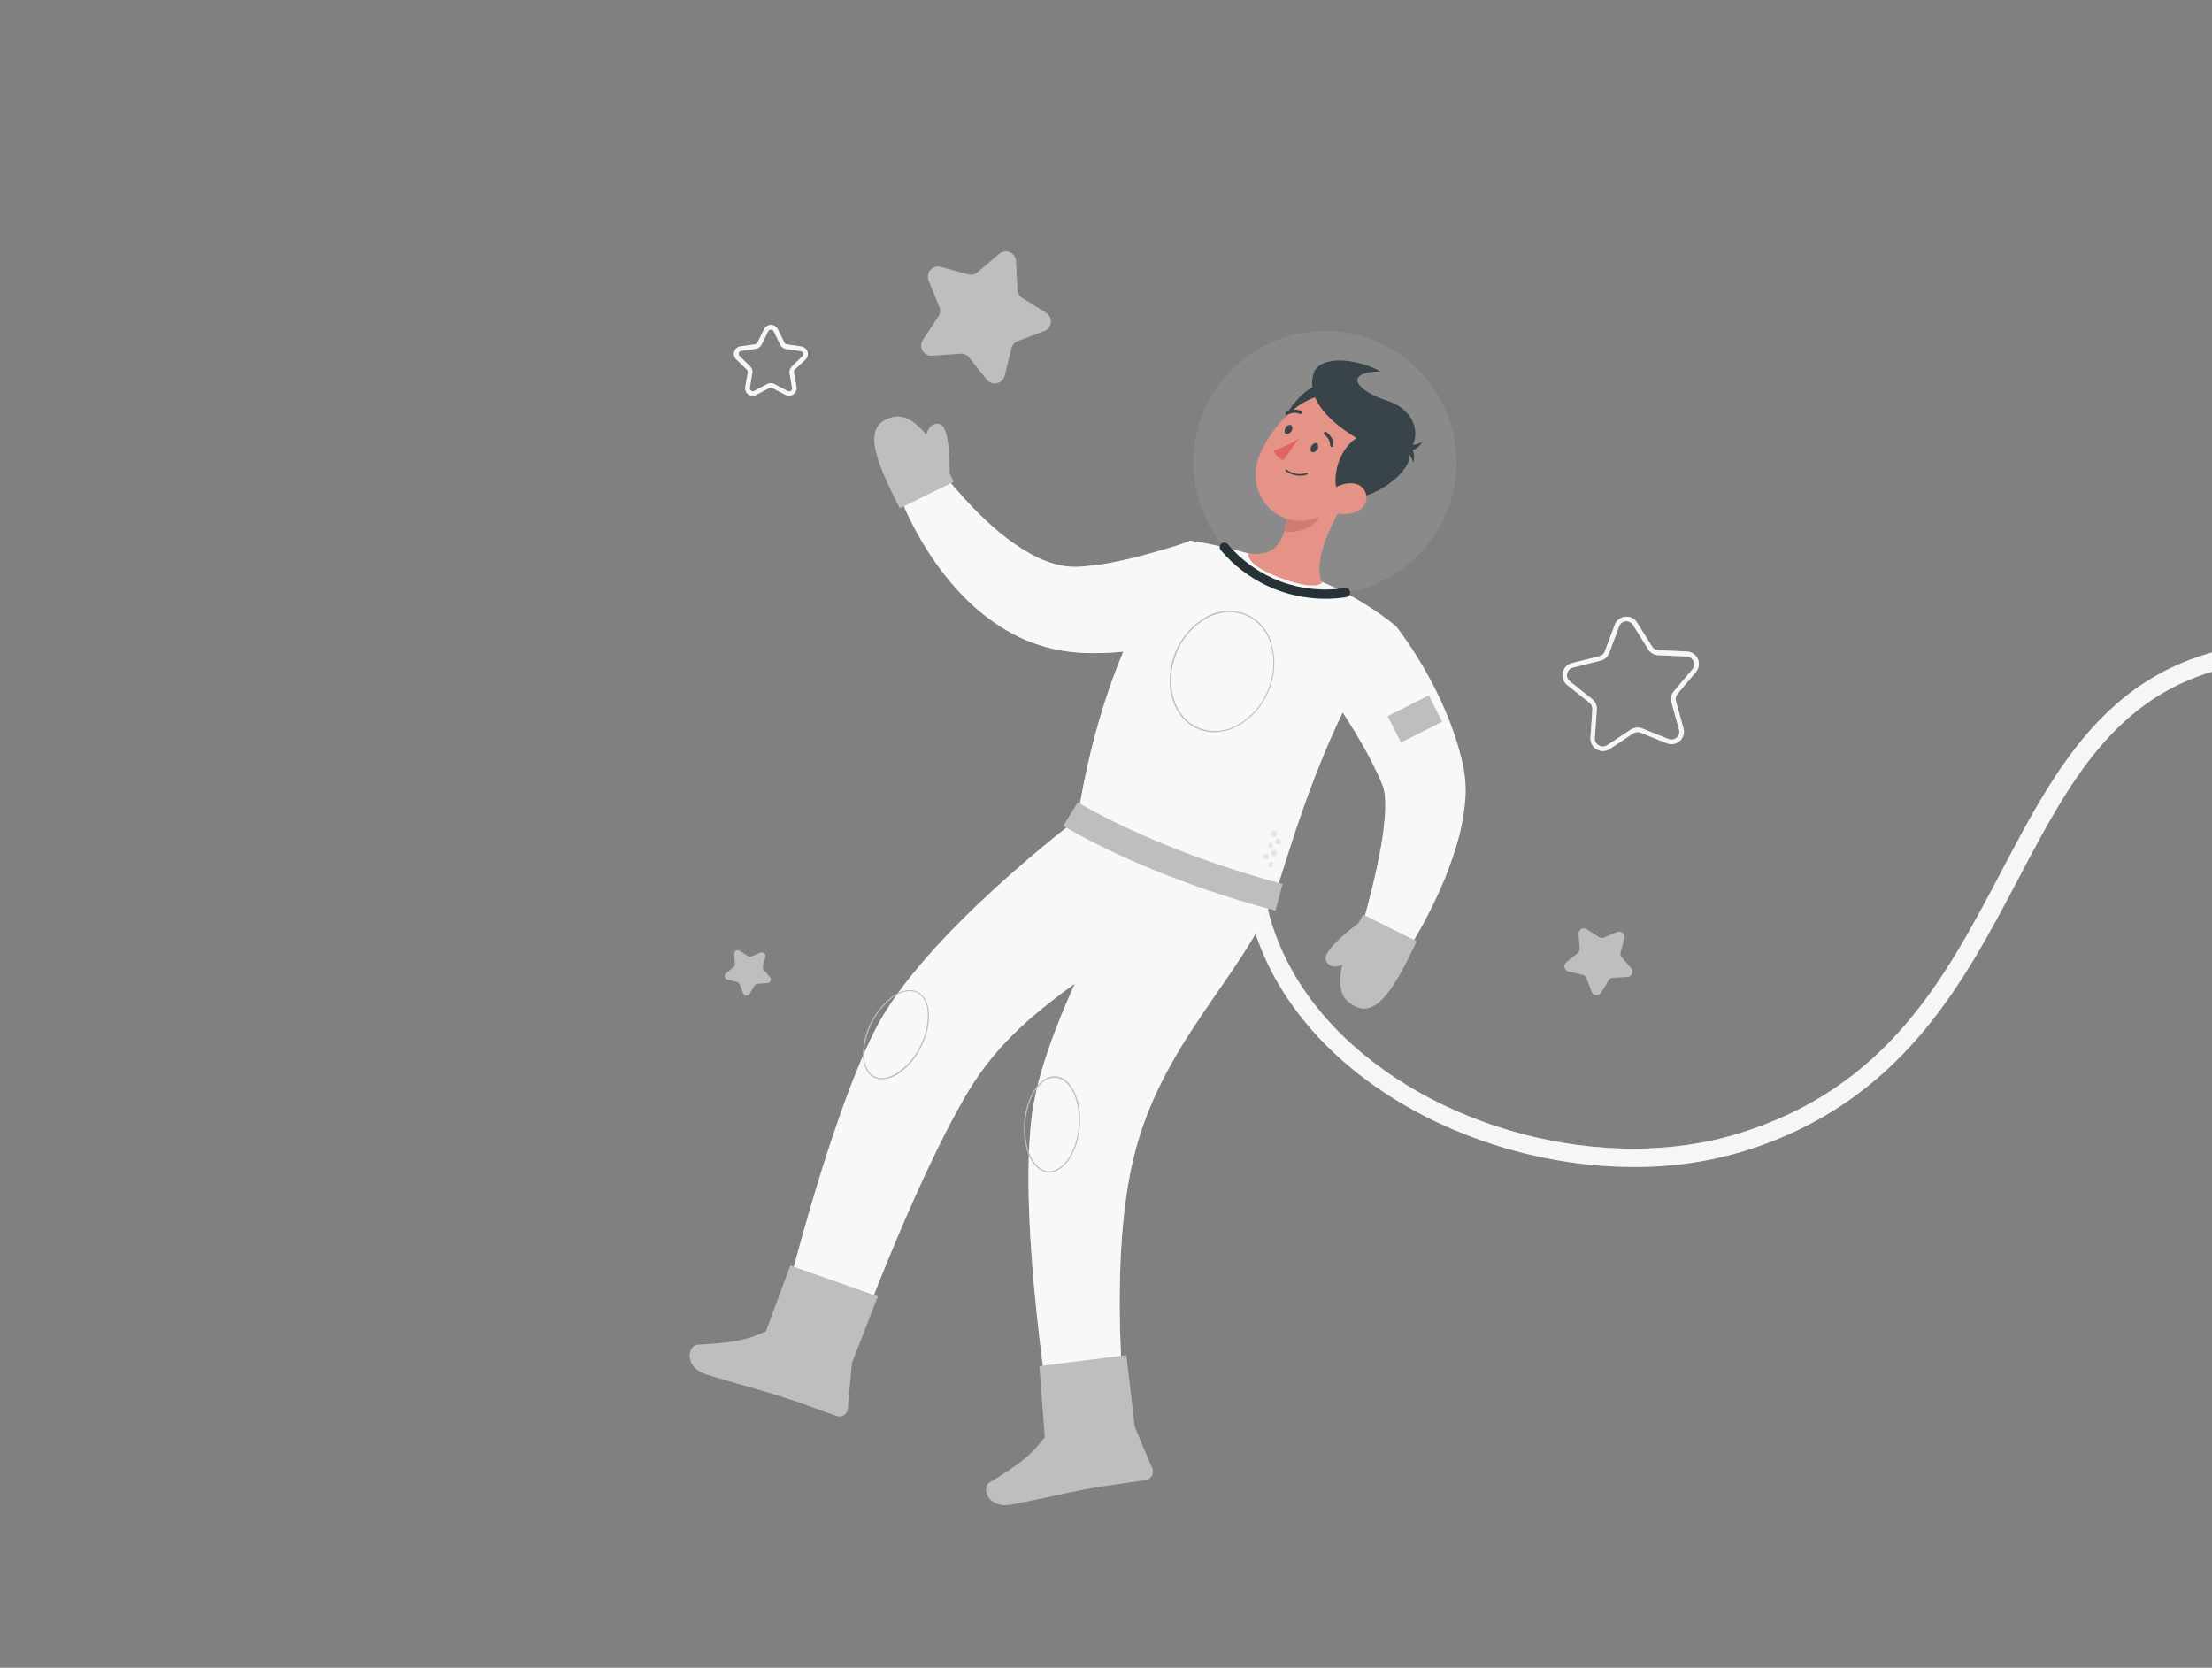 <svg width="642" height="484" viewBox="0 0 642 484" fill="none" xmlns="http://www.w3.org/2000/svg">
<rect x="0" y="0" width="642" height="484" fill="#808080" stroke="none"/>
<path d="M218.477 114.895C218.155 114.894 217.837 114.822 217.545 114.686C217.254 114.549 216.995 114.35 216.788 114.104C216.58 113.857 216.429 113.568 216.345 113.257C216.261 112.946 216.245 112.62 216.3 112.303L217.035 108.068C217.056 107.928 217.044 107.785 216.999 107.65C216.955 107.516 216.88 107.393 216.781 107.293L213.694 104.287C213.398 103.999 213.187 103.634 213.088 103.233C212.988 102.832 213.004 102.411 213.132 102.019C213.26 101.626 213.496 101.277 213.813 101.012C214.129 100.747 214.514 100.576 214.924 100.519L219.186 99.904C219.325 99.882 219.457 99.826 219.571 99.742C219.684 99.659 219.777 99.549 219.84 99.423L221.737 95.562C221.917 95.183 222.201 94.862 222.556 94.638C222.911 94.414 223.322 94.294 223.741 94.294C224.161 94.294 224.572 94.414 224.927 94.638C225.282 94.862 225.566 95.183 225.746 95.562L227.643 99.423C227.707 99.551 227.802 99.662 227.918 99.745C228.034 99.829 228.169 99.883 228.311 99.904L232.559 100.559C232.969 100.616 233.354 100.787 233.67 101.052C233.987 101.317 234.223 101.666 234.351 102.059C234.479 102.452 234.495 102.872 234.395 103.273C234.296 103.674 234.085 104.039 233.788 104.327L230.662 107.239C230.562 107.339 230.488 107.462 230.446 107.597C230.404 107.732 230.396 107.875 230.422 108.014L231.143 112.249C231.214 112.656 231.169 113.074 231.014 113.457C230.859 113.839 230.599 114.17 230.265 114.412C229.931 114.655 229.536 114.798 229.124 114.827C228.712 114.855 228.301 114.768 227.937 114.574L224.129 112.57C224.004 112.501 223.864 112.465 223.721 112.465C223.579 112.465 223.439 112.501 223.314 112.57L219.506 114.561C219.197 114.756 218.843 114.871 218.477 114.895V114.895ZM223.728 95.669C223.564 95.664 223.402 95.706 223.262 95.792C223.122 95.877 223.01 96.002 222.94 96.15L221.029 100.011C220.873 100.333 220.64 100.612 220.351 100.824C220.063 101.036 219.727 101.174 219.373 101.227L215.111 101.842C214.95 101.865 214.799 101.932 214.675 102.037C214.551 102.142 214.458 102.279 214.408 102.433C214.358 102.588 214.352 102.753 214.391 102.911C214.431 103.068 214.513 103.212 214.63 103.325L217.716 106.331C217.972 106.583 218.163 106.893 218.272 107.235C218.381 107.577 218.406 107.941 218.344 108.295L217.622 112.53C217.594 112.69 217.611 112.854 217.671 113.004C217.732 113.155 217.833 113.286 217.964 113.381C218.094 113.477 218.249 113.535 218.411 113.547C218.573 113.56 218.734 113.527 218.878 113.452L222.699 111.448C223.015 111.283 223.365 111.197 223.721 111.197C224.077 111.197 224.428 111.283 224.743 111.448L228.565 113.452C228.706 113.541 228.869 113.588 229.036 113.587C229.203 113.585 229.366 113.536 229.506 113.444C229.646 113.353 229.756 113.223 229.823 113.07C229.891 112.917 229.913 112.748 229.887 112.583L229.166 108.348C229.107 107.994 229.133 107.632 229.242 107.29C229.352 106.949 229.541 106.638 229.794 106.384L232.88 103.378C233 103.266 233.085 103.122 233.125 102.964C233.165 102.805 233.159 102.638 233.107 102.483C233.056 102.328 232.963 102.191 232.837 102.087C232.712 101.984 232.56 101.917 232.399 101.895L228.137 101.281C227.783 101.228 227.447 101.089 227.158 100.877C226.87 100.666 226.637 100.387 226.48 100.065L224.543 96.15C224.471 95.998 224.355 95.87 224.21 95.784C224.064 95.698 223.897 95.658 223.728 95.669V95.669Z" fill="#EDEDED"/>
<path opacity="0.5" d="M218.477 114.895C218.155 114.894 217.837 114.822 217.545 114.686C217.254 114.549 216.995 114.35 216.788 114.104C216.58 113.857 216.429 113.568 216.345 113.257C216.261 112.946 216.245 112.62 216.3 112.303L217.035 108.068C217.056 107.928 217.044 107.785 216.999 107.65C216.955 107.516 216.88 107.393 216.781 107.293L213.694 104.287C213.398 103.999 213.187 103.634 213.088 103.233C212.988 102.832 213.004 102.411 213.132 102.019C213.26 101.626 213.496 101.277 213.813 101.012C214.129 100.747 214.514 100.576 214.924 100.519L219.186 99.904C219.325 99.882 219.457 99.826 219.571 99.742C219.684 99.659 219.777 99.549 219.84 99.423L221.737 95.562C221.917 95.183 222.201 94.862 222.556 94.638C222.911 94.414 223.322 94.294 223.741 94.294C224.161 94.294 224.572 94.414 224.927 94.638C225.282 94.862 225.566 95.183 225.746 95.562L227.643 99.423C227.707 99.551 227.802 99.662 227.918 99.745C228.034 99.829 228.169 99.883 228.311 99.904L232.559 100.559C232.969 100.616 233.354 100.787 233.67 101.052C233.987 101.317 234.223 101.666 234.351 102.059C234.479 102.452 234.495 102.872 234.395 103.273C234.296 103.674 234.085 104.039 233.788 104.327L230.662 107.239C230.562 107.339 230.488 107.462 230.446 107.597C230.404 107.732 230.396 107.875 230.422 108.014L231.143 112.249C231.214 112.656 231.169 113.074 231.014 113.457C230.859 113.839 230.599 114.17 230.265 114.412C229.931 114.655 229.536 114.798 229.124 114.827C228.712 114.855 228.301 114.768 227.937 114.574L224.129 112.57C224.004 112.501 223.864 112.465 223.721 112.465C223.579 112.465 223.439 112.501 223.314 112.57L219.506 114.561C219.197 114.756 218.843 114.871 218.477 114.895V114.895ZM223.728 95.669C223.564 95.664 223.402 95.706 223.262 95.792C223.122 95.877 223.01 96.002 222.94 96.15L221.029 100.011C220.873 100.333 220.64 100.612 220.351 100.824C220.063 101.036 219.727 101.174 219.373 101.227L215.111 101.842C214.95 101.865 214.799 101.932 214.675 102.037C214.551 102.142 214.458 102.279 214.408 102.433C214.358 102.588 214.352 102.753 214.391 102.911C214.431 103.068 214.513 103.212 214.63 103.325L217.716 106.331C217.972 106.583 218.163 106.893 218.272 107.235C218.381 107.577 218.406 107.941 218.344 108.295L217.622 112.53C217.594 112.69 217.611 112.854 217.671 113.004C217.732 113.155 217.833 113.286 217.964 113.381C218.094 113.477 218.249 113.535 218.411 113.547C218.573 113.56 218.734 113.527 218.878 113.452L222.699 111.448C223.015 111.283 223.365 111.197 223.721 111.197C224.077 111.197 224.428 111.283 224.743 111.448L228.565 113.452C228.706 113.541 228.869 113.588 229.036 113.587C229.203 113.585 229.366 113.536 229.506 113.444C229.646 113.353 229.756 113.223 229.823 113.07C229.891 112.917 229.913 112.748 229.887 112.583L229.166 108.348C229.107 107.994 229.133 107.632 229.242 107.29C229.352 106.949 229.541 106.638 229.794 106.384L232.88 103.378C233 103.266 233.085 103.122 233.125 102.964C233.165 102.805 233.159 102.638 233.107 102.483C233.056 102.328 232.963 102.191 232.837 102.087C232.712 101.984 232.56 101.917 232.399 101.895L228.137 101.281C227.783 101.228 227.447 101.089 227.158 100.877C226.87 100.666 226.637 100.387 226.48 100.065L224.543 96.15C224.471 95.998 224.355 95.87 224.21 95.784C224.064 95.698 223.897 95.658 223.728 95.669V95.669Z" fill="white"/>
<path d="M294.886 75.829L295.273 84.072C295.288 84.545 295.417 85.007 295.65 85.419C295.883 85.831 296.212 86.18 296.609 86.437L303.61 90.793C304.076 91.084 304.451 91.5 304.694 91.994C304.936 92.487 305.036 93.039 304.982 93.586C304.927 94.133 304.722 94.654 304.387 95.091C304.053 95.527 303.603 95.862 303.089 96.056L295.38 98.969C294.933 99.135 294.533 99.408 294.217 99.765C293.9 100.121 293.675 100.55 293.563 101.013L291.586 109.029C291.455 109.565 291.177 110.053 290.783 110.439C290.39 110.824 289.896 111.092 289.358 111.212C288.82 111.331 288.259 111.298 287.739 111.115C287.219 110.933 286.76 110.608 286.415 110.178L281.258 103.739C280.963 103.362 280.579 103.065 280.14 102.874C279.702 102.683 279.223 102.603 278.746 102.643L270.53 103.231C269.983 103.268 269.436 103.151 268.951 102.895C268.467 102.638 268.063 102.252 267.786 101.779C267.508 101.306 267.368 100.765 267.381 100.217C267.394 99.669 267.559 99.135 267.858 98.675L272.387 91.781C272.642 91.39 272.8 90.943 272.847 90.478C272.893 90.013 272.827 89.543 272.654 89.109L269.554 81.467C269.336 80.956 269.265 80.393 269.352 79.844C269.439 79.295 269.679 78.781 270.045 78.363C270.41 77.944 270.887 77.637 271.42 77.477C271.952 77.317 272.519 77.311 273.055 77.459L281.004 79.637C281.464 79.761 281.947 79.773 282.412 79.671C282.878 79.569 283.311 79.355 283.676 79.049L289.982 73.705C290.403 73.334 290.92 73.091 291.474 73.004C292.027 72.916 292.594 72.988 293.108 73.211C293.622 73.433 294.063 73.798 294.377 74.261C294.692 74.725 294.868 75.269 294.886 75.829V75.829Z" fill="#EDEDED"/>
<path opacity="0.2" d="M294.886 75.829L295.273 84.072C295.288 84.545 295.417 85.007 295.65 85.419C295.883 85.831 296.212 86.18 296.609 86.437L303.61 90.793C304.076 91.084 304.451 91.5 304.694 91.994C304.936 92.487 305.036 93.039 304.982 93.586C304.927 94.133 304.722 94.654 304.387 95.091C304.053 95.527 303.603 95.862 303.089 96.056L295.38 98.969C294.933 99.135 294.533 99.408 294.217 99.765C293.9 100.121 293.675 100.55 293.563 101.013L291.586 109.029C291.455 109.565 291.177 110.053 290.783 110.439C290.39 110.824 289.896 111.092 289.358 111.212C288.82 111.331 288.259 111.298 287.739 111.115C287.219 110.933 286.76 110.608 286.415 110.178L281.258 103.739C280.963 103.362 280.579 103.065 280.14 102.874C279.702 102.683 279.223 102.603 278.746 102.643L270.53 103.231C269.983 103.268 269.436 103.151 268.951 102.895C268.467 102.638 268.063 102.252 267.786 101.779C267.508 101.306 267.368 100.765 267.381 100.217C267.394 99.669 267.559 99.135 267.858 98.675L272.387 91.781C272.642 91.39 272.8 90.943 272.847 90.478C272.893 90.013 272.827 89.543 272.654 89.109L269.554 81.467C269.336 80.956 269.265 80.393 269.352 79.844C269.439 79.295 269.679 78.781 270.045 78.363C270.41 77.944 270.887 77.637 271.42 77.477C271.952 77.317 272.519 77.311 273.055 77.459L281.004 79.637C281.464 79.761 281.947 79.773 282.412 79.671C282.878 79.569 283.311 79.355 283.676 79.049L289.982 73.705C290.403 73.334 290.92 73.091 291.474 73.004C292.027 72.916 292.594 72.988 293.108 73.211C293.622 73.433 294.063 73.798 294.377 74.261C294.692 74.725 294.868 75.269 294.886 75.829V75.829Z" fill="black"/>
<path d="M465.204 217.97C464.709 217.964 464.221 217.857 463.768 217.657C463.316 217.456 462.909 217.166 462.572 216.804C462.235 216.442 461.974 216.015 461.807 215.55C461.639 215.084 461.568 214.59 461.597 214.096L462.158 205.866C462.183 205.498 462.119 205.129 461.97 204.791C461.821 204.454 461.592 204.158 461.303 203.928L454.85 198.798C454.321 198.38 453.919 197.823 453.689 197.189C453.46 196.556 453.412 195.87 453.551 195.211C453.69 194.551 454.01 193.944 454.475 193.456C454.941 192.969 455.533 192.621 456.186 192.452L464.202 190.448C464.562 190.362 464.895 190.188 465.17 189.94C465.446 189.693 465.655 189.38 465.778 189.032L468.664 181.309C468.902 180.678 469.31 180.126 469.844 179.715C470.379 179.303 471.017 179.049 471.688 178.981C472.359 178.913 473.035 179.034 473.641 179.33C474.247 179.625 474.758 180.084 475.117 180.655L479.5 187.642C479.694 187.956 479.962 188.218 480.281 188.405C480.601 188.591 480.961 188.696 481.33 188.711L489.573 189.072C490.251 189.093 490.909 189.304 491.473 189.681C492.036 190.058 492.483 190.585 492.761 191.204C493.04 191.822 493.139 192.506 493.048 193.177C492.956 193.849 492.678 194.482 492.245 195.004L486.901 201.323C486.65 201.607 486.474 201.948 486.388 202.316C486.301 202.685 486.308 203.069 486.407 203.434L488.611 211.384C488.795 212.033 488.792 212.72 488.603 213.367C488.413 214.015 488.046 214.596 487.542 215.044C487.039 215.495 486.419 215.796 485.754 215.914C485.088 216.032 484.403 215.962 483.775 215.712L476.133 212.626C475.79 212.488 475.419 212.436 475.051 212.473C474.683 212.51 474.33 212.636 474.022 212.84L467.155 217.396C466.571 217.767 465.895 217.966 465.204 217.97ZM472.085 180.294H471.844C471.418 180.33 471.012 180.488 470.673 180.749C470.335 181.009 470.078 181.361 469.934 181.764L467.048 189.486C466.846 190.038 466.512 190.532 466.073 190.923C465.635 191.315 465.107 191.592 464.536 191.73L456.52 193.734C456.105 193.837 455.728 194.054 455.431 194.361C455.133 194.667 454.928 195.051 454.837 195.468C454.747 195.885 454.775 196.32 454.919 196.722C455.063 197.124 455.317 197.477 455.651 197.743L462.104 202.873C462.56 203.238 462.92 203.709 463.152 204.244C463.385 204.78 463.484 205.364 463.44 205.946L462.879 214.176C462.844 214.6 462.931 215.026 463.13 215.402C463.329 215.778 463.631 216.09 464.001 216.3C464.362 216.525 464.779 216.645 465.204 216.645C465.629 216.645 466.046 216.525 466.406 216.3L473.287 211.744C473.774 211.421 474.333 211.22 474.914 211.16C475.496 211.099 476.084 211.181 476.627 211.397L484.283 214.483C484.672 214.634 485.095 214.676 485.507 214.603C485.918 214.53 486.302 214.346 486.616 214.071C486.93 213.795 487.163 213.439 487.288 213.041C487.414 212.642 487.428 212.217 487.329 211.811L485.124 203.862C484.967 203.297 484.949 202.703 485.072 202.131C485.195 201.558 485.456 201.024 485.832 200.575L491.177 194.255C491.447 193.927 491.62 193.53 491.678 193.108C491.736 192.687 491.676 192.258 491.504 191.868C491.332 191.479 491.056 191.145 490.705 190.904C490.355 190.663 489.945 190.523 489.52 190.501L481.29 190.154C480.703 190.127 480.132 189.959 479.625 189.664C479.118 189.368 478.69 188.954 478.377 188.457L474.008 181.47C473.82 181.121 473.543 180.829 473.205 180.623C472.867 180.416 472.48 180.303 472.085 180.294Z" fill="#EDEDED"/>
<path opacity="0.5" d="M465.204 217.97C464.709 217.964 464.221 217.857 463.768 217.657C463.316 217.456 462.909 217.166 462.572 216.804C462.235 216.442 461.974 216.015 461.807 215.55C461.639 215.084 461.568 214.59 461.597 214.096L462.158 205.866C462.183 205.498 462.119 205.129 461.97 204.791C461.821 204.454 461.592 204.158 461.303 203.928L454.85 198.798C454.321 198.38 453.919 197.823 453.689 197.189C453.46 196.556 453.412 195.87 453.551 195.211C453.69 194.551 454.01 193.944 454.475 193.456C454.941 192.969 455.533 192.621 456.186 192.452L464.202 190.448C464.562 190.362 464.895 190.188 465.17 189.94C465.446 189.693 465.655 189.38 465.778 189.032L468.664 181.309C468.902 180.678 469.31 180.126 469.844 179.715C470.379 179.303 471.017 179.049 471.688 178.981C472.359 178.913 473.035 179.034 473.641 179.33C474.247 179.625 474.758 180.084 475.117 180.655L479.5 187.642C479.694 187.956 479.962 188.218 480.281 188.405C480.601 188.591 480.961 188.696 481.33 188.711L489.573 189.072C490.251 189.093 490.909 189.304 491.473 189.681C492.036 190.058 492.483 190.585 492.761 191.204C493.04 191.822 493.139 192.506 493.048 193.177C492.956 193.849 492.678 194.482 492.245 195.004L486.901 201.323C486.65 201.607 486.474 201.948 486.388 202.316C486.301 202.685 486.308 203.069 486.407 203.434L488.611 211.384C488.795 212.033 488.792 212.72 488.603 213.367C488.413 214.015 488.046 214.596 487.542 215.044C487.039 215.495 486.419 215.796 485.754 215.914C485.088 216.032 484.403 215.962 483.775 215.712L476.133 212.626C475.79 212.488 475.419 212.436 475.051 212.473C474.683 212.51 474.33 212.636 474.022 212.84L467.155 217.396C466.571 217.767 465.895 217.966 465.204 217.97ZM472.085 180.294H471.844C471.418 180.33 471.012 180.488 470.673 180.749C470.335 181.009 470.078 181.361 469.934 181.764L467.048 189.486C466.846 190.038 466.512 190.532 466.073 190.923C465.635 191.315 465.107 191.592 464.536 191.73L456.52 193.734C456.105 193.837 455.728 194.054 455.431 194.361C455.133 194.667 454.928 195.051 454.837 195.468C454.747 195.885 454.775 196.32 454.919 196.722C455.063 197.124 455.317 197.477 455.651 197.743L462.104 202.873C462.56 203.238 462.92 203.709 463.152 204.244C463.385 204.78 463.484 205.364 463.44 205.946L462.879 214.176C462.844 214.6 462.931 215.026 463.13 215.402C463.329 215.778 463.631 216.09 464.001 216.3C464.362 216.525 464.779 216.645 465.204 216.645C465.629 216.645 466.046 216.525 466.406 216.3L473.287 211.744C473.774 211.421 474.333 211.22 474.914 211.16C475.496 211.099 476.084 211.181 476.627 211.397L484.283 214.483C484.672 214.634 485.095 214.676 485.507 214.603C485.918 214.53 486.302 214.346 486.616 214.071C486.93 213.795 487.163 213.439 487.288 213.041C487.414 212.642 487.428 212.217 487.329 211.811L485.124 203.862C484.967 203.297 484.949 202.703 485.072 202.131C485.195 201.558 485.456 201.024 485.832 200.575L491.177 194.255C491.447 193.927 491.62 193.53 491.678 193.108C491.736 192.687 491.676 192.258 491.504 191.868C491.332 191.479 491.056 191.145 490.705 190.904C490.355 190.663 489.945 190.523 489.52 190.501L481.29 190.154C480.703 190.127 480.132 189.959 479.625 189.664C479.118 189.368 478.69 188.954 478.377 188.457L474.008 181.47C473.82 181.121 473.543 180.829 473.205 180.623C472.867 180.416 472.48 180.303 472.085 180.294Z" fill="white"/>
<path d="M471.43 272.32L470.334 276.435C470.276 276.667 470.275 276.91 470.33 277.142C470.386 277.375 470.498 277.591 470.655 277.771L473.42 281.004C473.606 281.221 473.727 281.485 473.769 281.766C473.812 282.048 473.775 282.336 473.662 282.597C473.55 282.859 473.366 283.084 473.132 283.246C472.898 283.408 472.623 283.502 472.338 283.516L468.09 283.743C467.843 283.76 467.604 283.835 467.393 283.963C467.181 284.091 467.003 284.267 466.874 284.478L464.656 288.112C464.501 288.337 464.288 288.517 464.04 288.633C463.792 288.748 463.518 288.796 463.245 288.77C462.973 288.744 462.712 288.646 462.491 288.486C462.269 288.325 462.094 288.109 461.984 287.858L460.461 283.85C460.369 283.621 460.225 283.416 460.039 283.254C459.853 283.091 459.631 282.975 459.392 282.915L455.25 281.926C454.971 281.862 454.716 281.721 454.513 281.519C454.311 281.317 454.17 281.062 454.105 280.783C454.041 280.504 454.057 280.212 454.151 279.942C454.245 279.672 454.413 279.433 454.636 279.254L457.949 276.582C458.144 276.422 458.296 276.216 458.391 275.983C458.487 275.75 458.523 275.496 458.497 275.246L458.163 270.997C458.154 270.72 458.22 270.446 458.355 270.205C458.491 269.963 458.689 269.762 458.929 269.625C459.17 269.488 459.443 269.418 459.72 269.425C459.997 269.431 460.267 269.513 460.501 269.661L464.082 271.973C464.29 272.105 464.527 272.187 464.774 272.21C465.02 272.233 465.268 272.197 465.498 272.106L469.426 270.463C469.691 270.367 469.978 270.345 470.254 270.401C470.531 270.457 470.787 270.588 470.994 270.78C471.201 270.972 471.351 271.217 471.428 271.489C471.505 271.76 471.506 272.048 471.43 272.32V272.32Z" fill="#EDEDED"/>
<path opacity="0.2" d="M471.43 272.32L470.334 276.435C470.276 276.667 470.275 276.91 470.33 277.142C470.386 277.375 470.498 277.591 470.655 277.771L473.42 281.004C473.606 281.221 473.727 281.485 473.769 281.766C473.812 282.048 473.775 282.336 473.662 282.597C473.55 282.859 473.366 283.084 473.132 283.246C472.898 283.408 472.623 283.502 472.338 283.516L468.09 283.743C467.843 283.76 467.604 283.835 467.393 283.963C467.181 284.091 467.003 284.267 466.874 284.478L464.656 288.112C464.501 288.337 464.288 288.517 464.04 288.633C463.792 288.748 463.518 288.796 463.245 288.77C462.973 288.744 462.712 288.646 462.491 288.486C462.269 288.325 462.094 288.109 461.984 287.858L460.461 283.85C460.369 283.621 460.225 283.416 460.039 283.254C459.853 283.091 459.631 282.975 459.392 282.915L455.25 281.926C454.971 281.862 454.716 281.721 454.513 281.519C454.311 281.317 454.17 281.062 454.105 280.783C454.041 280.504 454.057 280.212 454.151 279.942C454.245 279.672 454.413 279.433 454.636 279.254L457.949 276.582C458.144 276.422 458.296 276.216 458.391 275.983C458.487 275.75 458.523 275.496 458.497 275.246L458.163 270.997C458.154 270.72 458.22 270.446 458.355 270.205C458.491 269.963 458.689 269.762 458.929 269.625C459.17 269.488 459.443 269.418 459.72 269.425C459.997 269.431 460.267 269.513 460.501 269.661L464.082 271.973C464.29 272.105 464.527 272.187 464.774 272.21C465.02 272.233 465.268 272.197 465.498 272.106L469.426 270.463C469.691 270.367 469.978 270.345 470.254 270.401C470.531 270.457 470.787 270.588 470.994 270.78C471.201 270.972 471.351 271.217 471.428 271.489C471.505 271.76 471.506 272.048 471.43 272.32V272.32Z" fill="black"/>
<path d="M222.125 277.705L221.377 280.497C221.337 280.659 221.336 280.827 221.373 280.99C221.41 281.152 221.484 281.304 221.591 281.432L223.474 283.596C223.598 283.744 223.679 283.924 223.707 284.115C223.735 284.306 223.71 284.501 223.634 284.678C223.557 284.855 223.433 285.008 223.276 285.119C223.118 285.23 222.932 285.295 222.74 285.307L219.854 285.467C219.687 285.475 219.526 285.525 219.384 285.611C219.241 285.697 219.123 285.818 219.039 285.961L217.529 288.42C217.43 288.585 217.286 288.72 217.114 288.808C216.942 288.895 216.749 288.933 216.557 288.916C216.365 288.9 216.181 288.829 216.027 288.713C215.873 288.597 215.754 288.44 215.685 288.259L214.643 285.587C214.584 285.429 214.488 285.288 214.362 285.177C214.236 285.065 214.085 284.986 213.922 284.946L211.116 284.278C210.928 284.234 210.756 284.139 210.619 284.002C210.483 283.866 210.388 283.694 210.344 283.506C210.301 283.317 210.312 283.121 210.375 282.939C210.438 282.756 210.551 282.595 210.702 282.474L212.933 280.657C213.065 280.553 213.169 280.418 213.236 280.264C213.304 280.111 213.333 279.943 213.32 279.775L213.08 276.89C213.067 276.697 213.107 276.504 213.197 276.333C213.287 276.162 213.423 276.019 213.589 275.921C213.755 275.822 213.946 275.772 214.139 275.776C214.332 275.779 214.521 275.836 214.683 275.941L217.101 277.504C217.242 277.597 217.403 277.655 217.571 277.671C217.738 277.687 217.908 277.662 218.063 277.598L220.735 276.489C220.913 276.415 221.107 276.392 221.297 276.423C221.487 276.454 221.664 276.538 221.809 276.664C221.953 276.791 222.06 276.955 222.116 277.139C222.171 277.323 222.175 277.519 222.125 277.705V277.705Z" fill="#EDEDED"/>
<path opacity="0.2" d="M222.125 277.705L221.377 280.497C221.337 280.659 221.336 280.827 221.373 280.99C221.41 281.152 221.484 281.304 221.591 281.432L223.474 283.596C223.598 283.744 223.679 283.924 223.707 284.115C223.735 284.306 223.71 284.501 223.634 284.678C223.557 284.855 223.433 285.008 223.276 285.119C223.118 285.23 222.932 285.295 222.74 285.307L219.854 285.467C219.687 285.475 219.526 285.525 219.384 285.611C219.241 285.697 219.123 285.818 219.039 285.961L217.529 288.42C217.43 288.585 217.286 288.72 217.114 288.808C216.942 288.895 216.749 288.933 216.557 288.916C216.365 288.9 216.181 288.829 216.027 288.713C215.873 288.597 215.754 288.44 215.685 288.259L214.643 285.587C214.584 285.429 214.488 285.288 214.362 285.177C214.236 285.065 214.085 284.986 213.922 284.946L211.116 284.278C210.928 284.234 210.756 284.139 210.619 284.002C210.483 283.866 210.388 283.694 210.344 283.506C210.301 283.317 210.312 283.121 210.375 282.939C210.438 282.756 210.551 282.595 210.702 282.474L212.933 280.657C213.065 280.553 213.169 280.418 213.236 280.264C213.304 280.111 213.333 279.943 213.32 279.775L213.08 276.89C213.067 276.697 213.107 276.504 213.197 276.333C213.287 276.162 213.423 276.019 213.589 275.921C213.755 275.822 213.946 275.772 214.139 275.776C214.332 275.779 214.521 275.836 214.683 275.941L217.101 277.504C217.242 277.597 217.403 277.655 217.571 277.671C217.738 277.687 217.908 277.662 218.063 277.598L220.735 276.489C220.913 276.415 221.107 276.392 221.297 276.423C221.487 276.454 221.664 276.538 221.809 276.664C221.953 276.791 222.06 276.955 222.116 277.139C222.171 277.323 222.175 277.519 222.125 277.705V277.705Z" fill="black"/>
<path d="M474.195 338.654C440.674 338.654 405.269 324.947 383.131 301.526C360.792 277.878 354.807 247.977 366.283 217.355L371.28 219.226C360.592 247.857 366.15 275.78 387.019 297.865C415.196 327.686 465.845 341.033 504.791 328.901C547.918 315.541 564.645 283.717 580.825 252.988C598.941 218.571 616.003 186.065 668.108 186.065V191.41C619.289 191.41 603.658 221.096 585.554 255.473C569.642 285.68 551.619 319.923 506.381 333.992C495.948 337.156 485.097 338.728 474.195 338.654V338.654Z" fill="#EDEDED"/>
<path opacity="0.5" d="M474.195 338.654C440.674 338.654 405.269 324.947 383.131 301.526C360.792 277.878 354.807 247.977 366.283 217.355L371.28 219.226C360.592 247.857 366.15 275.78 387.019 297.865C415.196 327.686 465.845 341.033 504.791 328.901C547.918 315.541 564.645 283.717 580.825 252.988C598.941 218.571 616.003 186.065 668.108 186.065V191.41C619.289 191.41 603.658 221.096 585.554 255.473C569.642 285.68 551.619 319.923 506.381 333.992C495.948 337.156 485.097 338.728 474.195 338.654V338.654Z" fill="white"/>
<path d="M357.078 181.349L355.275 182.057L353.605 182.685L350.265 183.821C348.033 184.556 345.789 185.157 343.584 185.811C338.977 187.036 334.302 187.986 329.583 188.657C324.547 189.402 319.452 189.679 314.365 189.486C311.503 189.344 308.656 188.968 305.855 188.363C303.007 187.72 300.221 186.826 297.531 185.691C287.097 181.082 279.588 173.801 273.656 166.198C270.748 162.404 268.147 158.383 265.88 154.174C264.771 152.09 263.716 150.019 262.767 147.881C262.286 146.813 261.832 145.73 261.431 144.648C261.031 143.566 260.63 142.497 260.162 141.201L272.026 135.336L273.83 137.607C274.471 138.395 275.099 139.184 275.767 139.959C277.103 141.522 278.439 143.058 279.775 144.541C282.414 147.479 285.22 150.263 288.179 152.878C290.939 155.36 293.912 157.596 297.064 159.558C298.515 160.452 300.014 161.268 301.553 162.003C302.988 162.653 304.471 163.193 305.988 163.62C308.765 164.459 311.686 164.713 314.566 164.368C318.137 164.091 321.682 163.551 325.174 162.751C328.888 161.95 332.696 160.961 336.49 159.839C338.401 159.318 340.298 158.717 342.195 158.129L345.535 156.913L357.078 181.349Z" fill="#EDEDED"/>
<path opacity="0.6" d="M357.078 181.349L355.275 182.057L353.605 182.685L350.265 183.821C348.033 184.556 345.789 185.157 343.584 185.811C338.977 187.036 334.302 187.986 329.583 188.657C324.547 189.402 319.452 189.679 314.365 189.486C311.503 189.344 308.656 188.968 305.855 188.363C303.007 187.72 300.221 186.826 297.531 185.691C287.097 181.082 279.588 173.801 273.656 166.198C270.748 162.404 268.147 158.383 265.88 154.174C264.771 152.09 263.716 150.019 262.767 147.881C262.286 146.813 261.832 145.73 261.431 144.648C261.031 143.566 260.63 142.497 260.162 141.201L272.026 135.336L273.83 137.607C274.471 138.395 275.099 139.184 275.767 139.959C277.103 141.522 278.439 143.058 279.775 144.541C282.414 147.479 285.22 150.263 288.179 152.878C290.939 155.36 293.912 157.596 297.064 159.558C298.515 160.452 300.014 161.268 301.553 162.003C302.988 162.653 304.471 163.193 305.988 163.62C308.765 164.459 311.686 164.713 314.566 164.368C318.137 164.091 321.682 163.551 325.174 162.751C328.888 161.95 332.696 160.961 336.49 159.839C338.401 159.318 340.298 158.717 342.195 158.129L345.535 156.913L357.078 181.349Z" fill="white"/>
<path d="M345.401 156.913C345.401 156.913 321.646 180.254 312.722 237.69L369.69 260.189C373.111 252.64 381.715 214.069 404.427 181.135C399.039 176.888 393.185 173.266 386.979 170.34C379.071 166.746 370.986 163.554 362.756 160.774C357.066 159.092 351.268 157.802 345.401 156.913V156.913Z" fill="#EDEDED"/>
<path opacity="0.6" d="M345.401 156.913C345.401 156.913 321.646 180.254 312.722 237.69L369.69 260.189C373.111 252.64 381.715 214.069 404.427 181.135C399.039 176.888 393.185 173.266 386.979 170.34C379.071 166.746 370.986 163.554 362.756 160.774C357.066 159.092 351.268 157.802 345.401 156.913V156.913Z" fill="white"/>
<path d="M391.107 144.207C387.099 150.54 380.74 162.564 383.732 169.044C383.732 169.044 382.089 171.89 370.505 167.28C361.046 163.513 362.422 160.6 362.422 160.6C370.786 161.789 372.83 156.044 373.605 150.179L391.107 144.207Z" fill="#E4897B"/>
<path d="M383.973 146.666L373.619 150.206C373.449 151.563 373.168 152.904 372.777 154.214C375.863 154.936 381.14 153.319 382.664 150.38C383.318 149.229 383.761 147.972 383.973 146.666V146.666Z" fill="#CE6F64"/>
<path d="M384.868 111.247C379.524 110.472 368.835 122.63 372.55 128.616C376.264 134.601 394.955 112.77 384.868 111.247Z" fill="#263238"/>
<path d="M396.291 136.886C390.052 144.715 386.805 149.605 379.737 150.901C369.049 152.865 361.634 142.043 365.402 132.517C368.795 123.94 378.428 112.583 388.716 114.948C390.984 115.458 393.085 116.539 394.819 118.089C396.552 119.639 397.861 121.607 398.62 123.805C399.379 126.003 399.563 128.359 399.155 130.648C398.748 132.937 397.762 135.085 396.291 136.886Z" fill="#E4897B"/>
<path d="M390.105 144.501C384.547 143.245 388.088 122.216 402.45 126.09C419.845 130.78 399.097 146.518 390.105 144.501Z" fill="#263238"/>
<path d="M402.864 131.595C396.184 129.123 377.867 119.785 381.22 108.495C382.864 103.004 393.352 103.872 400.633 107.76C388.809 108.188 394.741 113.812 402.477 116.244C415.062 120.199 411.802 134.935 402.864 131.595Z" fill="#263238"/>
<path d="M404.588 128.749C404.588 128.749 411.696 127.814 410.213 134.267C409.824 132.944 409.103 131.742 408.118 130.777C407.134 129.811 405.918 129.113 404.588 128.749V128.749Z" fill="#263238"/>
<path d="M404.908 128.162C404.908 128.162 409.251 133.853 412.791 128.269C411.577 128.923 410.215 129.256 408.836 129.237C407.457 129.219 406.105 128.848 404.908 128.162V128.162Z" fill="#263238"/>
<path d="M393.659 148.483C392.509 148.959 391.276 149.205 390.032 149.205C388.787 149.205 387.554 148.959 386.404 148.483C383.318 147.147 383.839 143.953 386.404 142.123C388.729 140.48 393.084 139.17 395.382 141.509C397.68 143.847 396.491 147.32 393.659 148.483Z" fill="#E4897B"/>
<path d="M312.722 237.69C312.722 237.69 267.991 271.371 254.043 298.774C239.574 327.298 225.946 385.135 225.946 385.135L247.149 392.831C247.149 392.831 264.878 343.731 280.991 316.77C298.56 287.377 327.672 280.63 350.211 252.426L312.722 237.69Z" fill="#EDEDED"/>
<path opacity="0.6" d="M312.722 237.69C312.722 237.69 267.991 271.371 254.043 298.774C239.574 327.298 225.946 385.135 225.946 385.135L247.149 392.831C247.149 392.831 264.878 343.731 280.991 316.77C298.56 287.377 327.672 280.63 350.211 252.426L312.722 237.69Z" fill="white"/>
<path d="M332.976 245.666C332.976 245.666 303.583 293.576 299.575 323.036C295.233 355.288 305.547 415.971 305.547 415.971L326.657 410.907C326.657 410.907 321.607 366.912 328.955 336.169C336.971 302.768 360.405 283.676 369.691 260.189L332.976 245.666Z" fill="#EDEDED"/>
<path opacity="0.6" d="M332.976 245.666C332.976 245.666 303.583 293.576 299.575 323.036C295.233 355.288 305.547 415.971 305.547 415.971L326.657 410.907C326.657 410.907 321.607 366.912 328.955 336.169C336.971 302.768 360.405 283.676 369.691 260.189L332.976 245.666Z" fill="white"/>
<path d="M382.289 130.473C381.822 131.141 381.087 131.435 380.659 131.127C380.232 130.82 380.245 130.045 380.659 129.377C381.074 128.709 381.862 128.415 382.289 128.722C382.717 129.03 382.757 129.818 382.289 130.473Z" fill="#263238"/>
<path d="M374.767 125.195C374.3 125.863 373.565 126.157 373.137 125.85C372.71 125.543 372.723 124.768 373.137 124.1C373.552 123.432 374.34 123.138 374.767 123.445C375.195 123.752 375.235 124.607 374.767 125.195Z" fill="#263238"/>
<path d="M376.932 127.28C374.711 128.757 372.296 129.922 369.757 130.74C370.158 132.664 372.51 133.573 372.51 133.573L376.932 127.28Z" fill="#DE5753"/>
<path d="M377.292 138.048C375.811 138.045 374.367 137.578 373.164 136.712C373.135 136.695 373.11 136.672 373.09 136.645C373.07 136.618 373.056 136.587 373.049 136.554C373.042 136.521 373.042 136.487 373.049 136.454C373.056 136.421 373.07 136.39 373.089 136.363C373.109 136.335 373.134 136.312 373.164 136.296C373.193 136.279 373.225 136.268 373.259 136.265C373.292 136.261 373.326 136.264 373.358 136.275C373.39 136.285 373.42 136.302 373.445 136.325C374.26 136.924 375.205 137.322 376.204 137.487C377.202 137.652 378.225 137.579 379.19 137.273C379.248 137.254 379.312 137.258 379.369 137.282C379.425 137.307 379.471 137.351 379.497 137.407C379.519 137.465 379.517 137.53 379.493 137.588C379.468 137.645 379.421 137.69 379.363 137.714C378.699 137.95 377.997 138.063 377.292 138.048V138.048Z" fill="#263238"/>
<path d="M386.538 129.725C386.415 129.725 386.296 129.678 386.207 129.593C386.117 129.509 386.064 129.393 386.057 129.27C386.052 128.671 385.906 128.081 385.63 127.55C385.353 127.018 384.955 126.559 384.467 126.211C384.357 126.145 384.278 126.039 384.247 125.915C384.215 125.791 384.235 125.659 384.3 125.55C384.366 125.44 384.472 125.36 384.596 125.329C384.72 125.298 384.852 125.317 384.961 125.383C385.583 125.815 386.093 126.39 386.449 127.059C386.804 127.729 386.995 128.473 387.006 129.23C387.011 129.293 387.004 129.357 386.983 129.417C386.963 129.476 386.93 129.531 386.888 129.578C386.845 129.624 386.793 129.661 386.735 129.687C386.677 129.712 386.615 129.725 386.551 129.725H386.538Z" fill="#263238"/>
<path d="M373.565 120.399C373.478 120.398 373.392 120.374 373.317 120.33C373.242 120.285 373.18 120.221 373.137 120.145C373.08 120.035 373.067 119.906 373.102 119.787C373.136 119.667 373.216 119.566 373.325 119.504C373.979 119.12 374.716 118.898 375.473 118.856C376.231 118.815 376.987 118.954 377.68 119.263C377.736 119.293 377.786 119.333 377.827 119.382C377.868 119.431 377.898 119.488 377.917 119.549C377.936 119.61 377.942 119.674 377.936 119.737C377.929 119.8 377.911 119.862 377.88 119.918C377.821 120.028 377.72 120.111 377.601 120.149C377.481 120.186 377.351 120.175 377.239 120.118C376.689 119.878 376.089 119.771 375.49 119.809C374.89 119.846 374.308 120.025 373.792 120.332C373.724 120.374 373.645 120.397 373.565 120.399V120.399Z" fill="#263238"/>
<path d="M404.481 181.135L405.363 182.004L406.365 183.34L408.275 186.012C409.491 187.802 410.68 189.606 411.802 191.449C412.925 193.293 414.007 195.177 415.049 197.101C416.091 199.025 417.053 200.975 418.002 202.966C419.922 207.047 421.556 211.257 422.892 215.565C423.239 216.647 423.546 217.783 423.827 218.932L424.268 220.642L424.375 221.069L424.508 221.684L424.775 222.9C425.306 225.771 425.481 228.697 425.296 231.611C424.946 236.387 424.05 241.107 422.624 245.679C421.358 249.844 419.837 253.927 418.069 257.904C416.358 261.805 414.461 265.546 412.444 269.207C410.426 272.868 408.289 276.355 405.764 279.895L393.9 274.017C395.93 266.682 398.041 259.08 399.631 251.772C400.379 248.098 401.114 244.477 401.528 240.99C401.742 239.226 401.889 237.543 402.009 235.913C402.098 234.404 402.098 232.892 402.009 231.384C401.919 230.307 401.704 229.244 401.368 228.217L401.274 227.99V227.87L401.154 227.603L400.673 226.467C400.353 225.719 400.032 224.957 399.645 224.196C398.174 221.043 396.546 217.967 394.768 214.977C393.886 213.427 392.964 211.891 391.989 210.354C391.014 208.818 390.079 207.282 389.063 205.758C388.048 204.235 387.059 202.712 386.044 201.203L383.131 196.901L404.481 181.135Z" fill="#EDEDED"/>
<path opacity="0.6" d="M404.481 181.135L405.363 182.004L406.365 183.34L408.275 186.012C409.491 187.802 410.68 189.606 411.802 191.449C412.925 193.293 414.007 195.177 415.049 197.101C416.091 199.025 417.053 200.975 418.002 202.966C419.922 207.047 421.556 211.257 422.892 215.565C423.239 216.647 423.546 217.783 423.827 218.932L424.268 220.642L424.375 221.069L424.508 221.684L424.775 222.9C425.306 225.771 425.481 228.697 425.296 231.611C424.946 236.387 424.05 241.107 422.624 245.679C421.358 249.844 419.837 253.927 418.069 257.904C416.358 261.805 414.461 265.546 412.444 269.207C410.426 272.868 408.289 276.355 405.764 279.895L393.9 274.017C395.93 266.682 398.041 259.08 399.631 251.772C400.379 248.098 401.114 244.477 401.528 240.99C401.742 239.226 401.889 237.543 402.009 235.913C402.098 234.404 402.098 232.892 402.009 231.384C401.919 230.307 401.704 229.244 401.368 228.217L401.274 227.99V227.87L401.154 227.603L400.673 226.467C400.353 225.719 400.032 224.957 399.645 224.196C398.174 221.043 396.546 217.967 394.768 214.977C393.886 213.427 392.964 211.891 391.989 210.354C391.014 208.818 390.079 207.282 389.063 205.758C388.048 204.235 387.059 202.712 386.044 201.203L383.131 196.901L404.481 181.135Z" fill="white"/>
<path opacity="0.1" d="M399.61 169.312C418.982 160.997 427.946 138.552 419.631 119.18C411.316 99.808 388.871 90.845 369.499 99.159C350.127 107.474 341.164 129.919 349.479 149.291C357.794 168.663 380.238 177.627 399.61 169.312Z" fill="#EDEDED"/>
<path d="M384.574 173.76C378.805 173.751 373.108 172.483 367.88 170.047C362.651 167.61 358.017 164.063 354.299 159.652C354.187 159.517 354.102 159.361 354.05 159.193C353.998 159.025 353.98 158.849 353.996 158.674C354.012 158.499 354.062 158.329 354.144 158.173C354.226 158.018 354.338 157.88 354.473 157.768C354.608 157.656 354.764 157.571 354.932 157.519C355.099 157.467 355.276 157.449 355.451 157.465C355.626 157.481 355.796 157.531 355.951 157.613C356.107 157.695 356.244 157.807 356.357 157.942C360.444 162.797 365.715 166.516 371.659 168.739C377.604 170.963 384.022 171.615 390.292 170.634C390.646 170.579 391.008 170.667 391.297 170.879C391.587 171.091 391.78 171.409 391.835 171.763C391.89 172.117 391.802 172.479 391.59 172.768C391.379 173.058 391.061 173.251 390.706 173.306C388.677 173.618 386.627 173.769 384.574 173.76V173.76Z" fill="#263238"/>
<path d="M329.476 415.223L303.597 421.863L301.686 396.452L326.897 393.285L329.476 415.223Z" fill="#EDEDED"/>
<path opacity="0.2" d="M329.476 415.223L303.597 421.863L301.686 396.452L326.897 393.285L329.476 415.223Z" fill="black"/>
<path d="M304.933 416.519L327.057 411.575C327.378 411.519 327.708 411.573 327.995 411.728C328.281 411.883 328.506 412.131 328.634 412.43L334.432 426.192C334.57 426.528 334.63 426.891 334.607 427.253C334.585 427.616 334.482 427.968 334.305 428.285C334.128 428.602 333.881 428.875 333.584 429.084C333.287 429.293 332.947 429.432 332.589 429.492C326.242 430.534 323.103 430.721 315.14 432.164C310.237 433.059 300.216 435.41 293.456 436.639C286.696 437.869 284.772 431.723 287.243 430.227C296.315 424.695 299.174 422.277 302.501 417.975C303.107 417.21 303.972 416.692 304.933 416.519Z" fill="#EDEDED"/>
<path opacity="0.2" d="M304.933 416.519L327.057 411.575C327.378 411.519 327.708 411.573 327.995 411.728C328.281 411.883 328.506 412.131 328.634 412.43L334.432 426.192C334.57 426.528 334.63 426.891 334.607 427.253C334.585 427.616 334.482 427.968 334.305 428.285C334.128 428.602 333.881 428.875 333.584 429.084C333.287 429.293 332.947 429.432 332.589 429.492C326.242 430.534 323.103 430.721 315.14 432.164C310.237 433.059 300.216 435.41 293.456 436.639C286.696 437.869 284.772 431.723 287.243 430.227C296.315 424.695 299.174 422.277 302.501 417.975C303.107 417.21 303.972 416.692 304.933 416.519Z" fill="black"/>
<path d="M246.748 396.799L220.776 390.493L229.38 367.272L254.778 376.224L246.748 396.799Z" fill="#EDEDED"/>
<path opacity="0.2" d="M246.748 396.799L220.776 390.493L229.38 367.272L254.778 376.224L246.748 396.799Z" fill="black"/>
<path d="M224.543 386.471L246.387 392.524C246.697 392.62 246.964 392.82 247.144 393.09C247.324 393.36 247.406 393.684 247.376 394.007L246.04 408.877C246.005 409.239 245.889 409.589 245.7 409.9C245.51 410.21 245.253 410.474 244.947 410.671C244.64 410.868 244.294 410.992 243.932 411.036C243.571 411.079 243.204 411.04 242.86 410.921C236.768 408.863 233.909 407.554 226.187 405.082C221.444 403.573 211.49 400.941 204.957 398.843C198.424 396.746 199.613 390.426 202.485 390.266C213.093 389.651 216.754 388.863 221.711 386.632C222.604 386.235 223.611 386.178 224.543 386.471V386.471Z" fill="#EDEDED"/>
<path opacity="0.2" d="M224.543 386.471L246.387 392.524C246.697 392.62 246.964 392.82 247.144 393.09C247.324 393.36 247.406 393.684 247.376 394.007L246.04 408.877C246.005 409.239 245.889 409.589 245.7 409.9C245.51 410.21 245.253 410.474 244.947 410.671C244.64 410.868 244.294 410.992 243.932 411.036C243.571 411.079 243.204 411.04 242.86 410.921C236.768 408.863 233.909 407.554 226.187 405.082C221.444 403.573 211.49 400.941 204.957 398.843C198.424 396.746 199.613 390.426 202.485 390.266C213.093 389.651 216.754 388.863 221.711 386.632C222.604 386.235 223.611 386.178 224.543 386.471V386.471Z" fill="black"/>
<path d="M370.172 264.277C332.014 254.163 309.529 240.228 308.594 239.654L312.842 232.854C313.056 233 335.328 246.748 372.229 256.528L370.172 264.277Z" fill="#EDEDED"/>
<path opacity="0.2" d="M370.172 264.277C332.014 254.163 309.529 240.228 308.594 239.654L312.842 232.854C313.056 233 335.328 246.748 372.229 256.528L370.172 264.277Z" fill="black"/>
<path d="M255.873 313.203C255.119 313.209 254.373 313.04 253.695 312.709C251.758 311.72 250.596 309.489 250.436 306.416C250.451 303.008 251.267 299.651 252.817 296.615C254.367 293.58 256.608 290.951 259.36 288.94C261.925 287.27 264.424 286.896 266.361 287.885C268.298 288.874 269.474 291.105 269.634 294.164C269.69 297.595 268.871 300.984 267.256 304.011V304.011C265.752 307.127 263.447 309.788 260.576 311.72C259.175 312.638 257.547 313.151 255.873 313.203V313.203ZM264.036 287.604C262.422 287.679 260.864 288.217 259.547 289.154C256.837 291.142 254.631 293.738 253.106 296.734C251.582 299.73 250.781 303.041 250.77 306.402C250.917 309.342 252.012 311.479 253.856 312.415C255.7 313.35 257.864 312.896 260.362 311.373C263.198 309.474 265.476 306.855 266.962 303.784C268.55 300.815 269.354 297.49 269.3 294.124C269.14 291.185 268.045 289.047 266.214 288.112C265.538 287.774 264.792 287.6 264.036 287.604V287.604Z" fill="#EDEDED"/>
<path opacity="0.2" d="M255.873 313.203C255.119 313.209 254.373 313.04 253.695 312.709C251.758 311.72 250.596 309.489 250.436 306.416C250.451 303.008 251.267 299.651 252.817 296.615C254.367 293.58 256.608 290.951 259.36 288.94C261.925 287.27 264.424 286.896 266.361 287.885C268.298 288.874 269.474 291.105 269.634 294.164C269.69 297.595 268.871 300.984 267.256 304.011V304.011C265.752 307.127 263.447 309.788 260.576 311.72C259.175 312.638 257.547 313.151 255.873 313.203V313.203ZM264.036 287.604C262.422 287.679 260.864 288.217 259.547 289.154C256.837 291.142 254.631 293.738 253.106 296.734C251.582 299.73 250.781 303.041 250.77 306.402C250.917 309.342 252.012 311.479 253.856 312.415C255.7 313.35 257.864 312.896 260.362 311.373C263.198 309.474 265.476 306.855 266.962 303.784C268.55 300.815 269.354 297.49 269.3 294.124C269.14 291.185 268.045 289.047 266.214 288.112C265.538 287.774 264.792 287.6 264.036 287.604V287.604Z" fill="black"/>
<path d="M304.559 340.271H304.238C299.776 339.91 296.636 333.377 297.25 325.708C297.838 318.24 301.74 312.348 306.055 312.348H306.429C310.891 312.695 314.018 319.228 313.417 326.897C312.722 335.074 308.393 340.271 304.559 340.271ZM306.042 312.735C301.9 312.735 298.146 318.44 297.571 325.735C296.997 333.03 299.976 339.59 304.251 339.937C307.939 340.231 312.455 334.967 313.083 326.951C313.67 319.469 310.678 313.096 306.402 312.762L306.042 312.735Z" fill="#EDEDED"/>
<path opacity="0.2" d="M304.559 340.271H304.238C299.776 339.91 296.636 333.377 297.25 325.708C297.838 318.24 301.74 312.348 306.055 312.348H306.429C310.891 312.695 314.018 319.228 313.417 326.897C312.722 335.074 308.393 340.271 304.559 340.271ZM306.042 312.735C301.9 312.735 298.146 318.44 297.571 325.735C296.997 333.03 299.976 339.59 304.251 339.937C307.939 340.231 312.455 334.967 313.083 326.951C313.67 319.469 310.678 313.096 306.402 312.762L306.042 312.735Z" fill="black"/>
<path d="M352.429 212.492C350.815 212.497 349.216 212.179 347.726 211.557C340.271 208.444 337.332 198.45 341.153 189.258C342.864 184.971 345.99 181.398 350.011 179.131C351.738 178.07 353.692 177.436 355.713 177.28C357.734 177.124 359.763 177.451 361.632 178.234C363.501 179.017 365.157 180.234 366.463 181.784C367.769 183.334 368.688 185.172 369.143 187.147C370.351 191.58 370.016 196.291 368.194 200.508V200.508C366.483 204.795 363.357 208.368 359.336 210.635C357.226 211.824 354.851 212.462 352.429 212.492V212.492ZM356.905 177.621C354.562 177.657 352.266 178.277 350.224 179.425C346.269 181.656 343.195 185.173 341.513 189.392C337.759 198.41 340.632 208.217 347.913 211.249C349.744 211.968 351.714 212.26 353.674 212.105C355.635 211.95 357.534 211.351 359.229 210.354C363.185 208.123 366.258 204.606 367.94 200.387L368.087 200.454L367.94 200.387C369.744 196.227 370.074 191.575 368.875 187.201C368.391 185.293 367.479 183.521 366.208 182.019C364.938 180.517 363.341 179.323 361.541 178.53C360.071 177.923 358.495 177.615 356.905 177.621V177.621Z" fill="#EDEDED"/>
<path opacity="0.2" d="M352.429 212.492C350.815 212.497 349.216 212.179 347.726 211.557C340.271 208.444 337.332 198.45 341.153 189.258C342.864 184.971 345.99 181.398 350.011 179.131C351.738 178.07 353.692 177.436 355.713 177.28C357.734 177.124 359.763 177.451 361.632 178.234C363.501 179.017 365.157 180.234 366.463 181.784C367.769 183.334 368.688 185.172 369.143 187.147C370.351 191.58 370.016 196.291 368.194 200.508V200.508C366.483 204.795 363.357 208.368 359.336 210.635C357.226 211.824 354.851 212.462 352.429 212.492V212.492ZM356.905 177.621C354.562 177.657 352.266 178.277 350.224 179.425C346.269 181.656 343.195 185.173 341.513 189.392C337.759 198.41 340.632 208.217 347.913 211.249C349.744 211.968 351.714 212.26 353.674 212.105C355.635 211.95 357.534 211.351 359.229 210.354C363.185 208.123 366.258 204.606 367.94 200.387L368.087 200.454L367.94 200.387C369.744 196.227 370.074 191.575 368.875 187.201C368.391 185.293 367.479 183.521 366.208 182.019C364.938 180.517 363.341 179.323 361.541 178.53C360.071 177.923 358.495 177.615 356.905 177.621V177.621Z" fill="black"/>
<path d="M261.191 147.48L276.729 139.852C276.729 139.852 268.298 119.156 259.494 120.987C250.396 122.871 253.014 131.795 261.191 147.48Z" fill="#EDEDED"/>
<path opacity="0.2" d="M261.191 147.48L276.729 139.852C276.729 139.852 268.298 119.156 259.494 120.987C250.396 122.871 253.014 131.795 261.191 147.48Z" fill="black"/>
<path d="M268.632 134.294L275.58 138.302C275.58 138.302 276.088 123.739 272.667 123.071C269.247 122.403 267.858 126.465 268.632 134.294Z" fill="#EDEDED"/>
<path opacity="0.2" d="M268.632 134.294L275.58 138.302C275.58 138.302 276.088 123.739 272.667 123.071C269.247 122.403 267.858 126.465 268.632 134.294Z" fill="black"/>
<path d="M411.161 273.135L395.65 265.426C395.65 265.426 384.347 284.718 391.161 290.597C398.228 296.676 403.679 289.167 411.161 273.135Z" fill="#EDEDED"/>
<path opacity="0.2" d="M411.161 273.135L395.65 265.426C395.65 265.426 384.347 284.718 391.161 290.597C398.228 296.676 403.679 289.167 411.161 273.135Z" fill="black"/>
<path d="M396.184 275.273L395.182 267.256C395.182 267.256 383.305 275.713 384.868 278.826C386.431 281.939 390.412 280.617 396.184 275.273Z" fill="#EDEDED"/>
<path opacity="0.2" d="M396.184 275.273L395.182 267.256C395.182 267.256 383.305 275.713 384.868 278.826C386.431 281.939 390.412 280.617 396.184 275.273Z" fill="black"/>
<path d="M414.685 201.805L402.749 207.837L406.618 215.493L418.554 209.461L414.685 201.805Z" fill="#EDEDED"/>
<path opacity="0.2" d="M414.685 201.805L402.749 207.837L406.618 215.493L418.554 209.461L414.685 201.805Z" fill="black"/>
<path d="M369.69 242.807C369.514 242.788 369.347 242.715 369.214 242.597C369.081 242.479 368.988 242.322 368.948 242.149C368.908 241.976 368.923 241.794 368.991 241.63C369.059 241.466 369.176 241.327 369.327 241.232C369.477 241.138 369.654 241.093 369.831 241.103C370.009 241.114 370.179 241.179 370.317 241.291C370.456 241.402 370.556 241.554 370.604 241.725C370.652 241.896 370.646 242.078 370.586 242.246C370.538 242.437 370.418 242.602 370.251 242.707C370.084 242.811 369.883 242.847 369.69 242.807V242.807Z" fill="#EDEDED"/>
<path d="M368.501 246.107C368.342 246.001 368.222 245.845 368.162 245.663C368.102 245.482 368.104 245.285 368.169 245.105C368.234 244.925 368.357 244.772 368.519 244.67C368.681 244.568 368.872 244.524 369.062 244.544C369.222 244.649 369.341 244.805 369.402 244.987C369.462 245.169 369.459 245.365 369.395 245.545C369.33 245.725 369.207 245.879 369.045 245.98C368.883 246.082 368.692 246.127 368.501 246.107V246.107Z" fill="#EDEDED"/>
<path d="M367.312 249.394C367.135 249.377 366.967 249.306 366.831 249.19C366.696 249.073 366.601 248.917 366.559 248.744C366.517 248.57 366.53 248.388 366.597 248.222C366.664 248.057 366.78 247.916 366.931 247.821C367.081 247.725 367.258 247.679 367.436 247.688C367.615 247.698 367.785 247.763 367.924 247.875C368.064 247.986 368.165 248.139 368.213 248.31C368.261 248.482 368.255 248.665 368.194 248.832C368.15 249.023 368.032 249.188 367.868 249.293C367.703 249.397 367.504 249.434 367.312 249.394Z" fill="#EDEDED"/>
<path d="M370.88 245.105C370.702 245.089 370.534 245.018 370.399 244.901C370.263 244.784 370.168 244.628 370.126 244.455C370.084 244.282 370.097 244.099 370.164 243.934C370.231 243.768 370.348 243.628 370.498 243.532C370.649 243.436 370.825 243.39 371.004 243.4C371.182 243.409 371.352 243.475 371.492 243.586C371.631 243.698 371.732 243.85 371.78 244.022C371.829 244.194 371.822 244.376 371.761 244.544C371.717 244.734 371.599 244.899 371.435 245.004C371.27 245.109 371.071 245.145 370.88 245.105V245.105Z" fill="#EDEDED"/>
<path d="M369.691 248.392C369.513 248.375 369.345 248.304 369.21 248.188C369.074 248.071 368.979 247.915 368.937 247.742C368.895 247.568 368.908 247.386 368.975 247.221C369.042 247.055 369.159 246.915 369.309 246.819C369.46 246.723 369.636 246.677 369.815 246.686C369.993 246.696 370.163 246.761 370.303 246.873C370.442 246.984 370.543 247.137 370.591 247.308C370.64 247.48 370.633 247.663 370.572 247.831C370.528 248.021 370.41 248.186 370.246 248.291C370.081 248.395 369.882 248.432 369.691 248.392Z" fill="#EDEDED"/>
<path d="M368.501 251.692C368.327 251.6 368.195 251.444 368.135 251.257C368.075 251.069 368.092 250.865 368.181 250.69C368.192 250.592 368.225 250.498 368.278 250.415C368.331 250.332 368.402 250.262 368.485 250.21C368.569 250.158 368.663 250.125 368.761 250.115C368.859 250.104 368.958 250.116 369.05 250.149C369.143 250.182 369.227 250.235 369.296 250.305C369.366 250.375 369.418 250.46 369.45 250.553C369.482 250.646 369.493 250.745 369.481 250.843C369.469 250.94 369.436 251.034 369.383 251.117C369.341 251.31 369.225 251.478 369.06 251.586C368.895 251.693 368.694 251.731 368.501 251.692V251.692Z" fill="#EDEDED"/>
<g opacity="0.2">
<path opacity="0.2" d="M369.691 242.807C369.514 242.788 369.347 242.715 369.214 242.597C369.081 242.479 368.988 242.322 368.948 242.149C368.908 241.976 368.923 241.794 368.991 241.63C369.059 241.466 369.176 241.327 369.327 241.232C369.478 241.138 369.654 241.093 369.831 241.103C370.009 241.114 370.179 241.179 370.317 241.291C370.456 241.402 370.556 241.554 370.604 241.725C370.652 241.896 370.646 242.078 370.586 242.246C370.538 242.437 370.418 242.602 370.251 242.707C370.084 242.811 369.883 242.847 369.691 242.807V242.807Z" fill="black"/>
<path opacity="0.2" d="M368.502 246.107C368.342 246.001 368.223 245.845 368.162 245.663C368.102 245.482 368.105 245.285 368.169 245.105C368.234 244.925 368.357 244.772 368.519 244.67C368.681 244.568 368.872 244.524 369.063 244.544C369.222 244.649 369.342 244.805 369.402 244.987C369.462 245.169 369.46 245.365 369.395 245.545C369.33 245.725 369.207 245.879 369.045 245.98C368.883 246.082 368.692 246.127 368.502 246.107V246.107Z" fill="black"/>
<path opacity="0.2" d="M367.312 249.394C367.135 249.377 366.967 249.306 366.831 249.19C366.696 249.073 366.601 248.917 366.559 248.744C366.517 248.57 366.53 248.388 366.597 248.222C366.664 248.057 366.78 247.916 366.931 247.821C367.081 247.725 367.258 247.679 367.436 247.688C367.615 247.698 367.785 247.763 367.924 247.875C368.064 247.986 368.165 248.139 368.213 248.31C368.261 248.482 368.255 248.665 368.194 248.832C368.15 249.023 368.032 249.188 367.868 249.293C367.703 249.397 367.504 249.434 367.312 249.394Z" fill="black"/>
<path opacity="0.2" d="M370.88 245.105C370.702 245.089 370.534 245.018 370.399 244.901C370.263 244.784 370.168 244.628 370.126 244.455C370.084 244.282 370.097 244.099 370.164 243.934C370.231 243.768 370.348 243.628 370.498 243.532C370.649 243.436 370.825 243.39 371.004 243.4C371.182 243.409 371.352 243.475 371.492 243.586C371.631 243.698 371.732 243.85 371.78 244.022C371.829 244.194 371.822 244.376 371.761 244.544C371.717 244.734 371.599 244.899 371.435 245.004C371.27 245.109 371.071 245.145 370.88 245.105V245.105Z" fill="black"/>
<path opacity="0.2" d="M369.691 248.392C369.513 248.375 369.345 248.304 369.21 248.188C369.074 248.071 368.979 247.915 368.937 247.742C368.895 247.568 368.908 247.386 368.975 247.221C369.042 247.055 369.159 246.915 369.309 246.819C369.46 246.723 369.636 246.677 369.815 246.686C369.993 246.696 370.163 246.761 370.303 246.873C370.442 246.984 370.543 247.137 370.591 247.308C370.64 247.48 370.633 247.663 370.572 247.831C370.528 248.021 370.41 248.186 370.246 248.291C370.081 248.395 369.882 248.432 369.691 248.392Z" fill="black"/>
<path opacity="0.2" d="M368.501 251.692C368.327 251.6 368.195 251.444 368.135 251.257C368.075 251.069 368.092 250.865 368.181 250.69C368.192 250.592 368.225 250.498 368.278 250.415C368.331 250.332 368.402 250.262 368.485 250.21C368.569 250.158 368.663 250.125 368.761 250.115C368.859 250.104 368.958 250.116 369.05 250.149C369.143 250.182 369.227 250.235 369.296 250.305C369.366 250.375 369.418 250.46 369.45 250.553C369.482 250.646 369.493 250.745 369.481 250.843C369.469 250.94 369.436 251.034 369.383 251.117C369.341 251.31 369.225 251.478 369.06 251.586C368.895 251.693 368.694 251.731 368.501 251.692V251.692Z" fill="black"/>
</g>
</svg>

